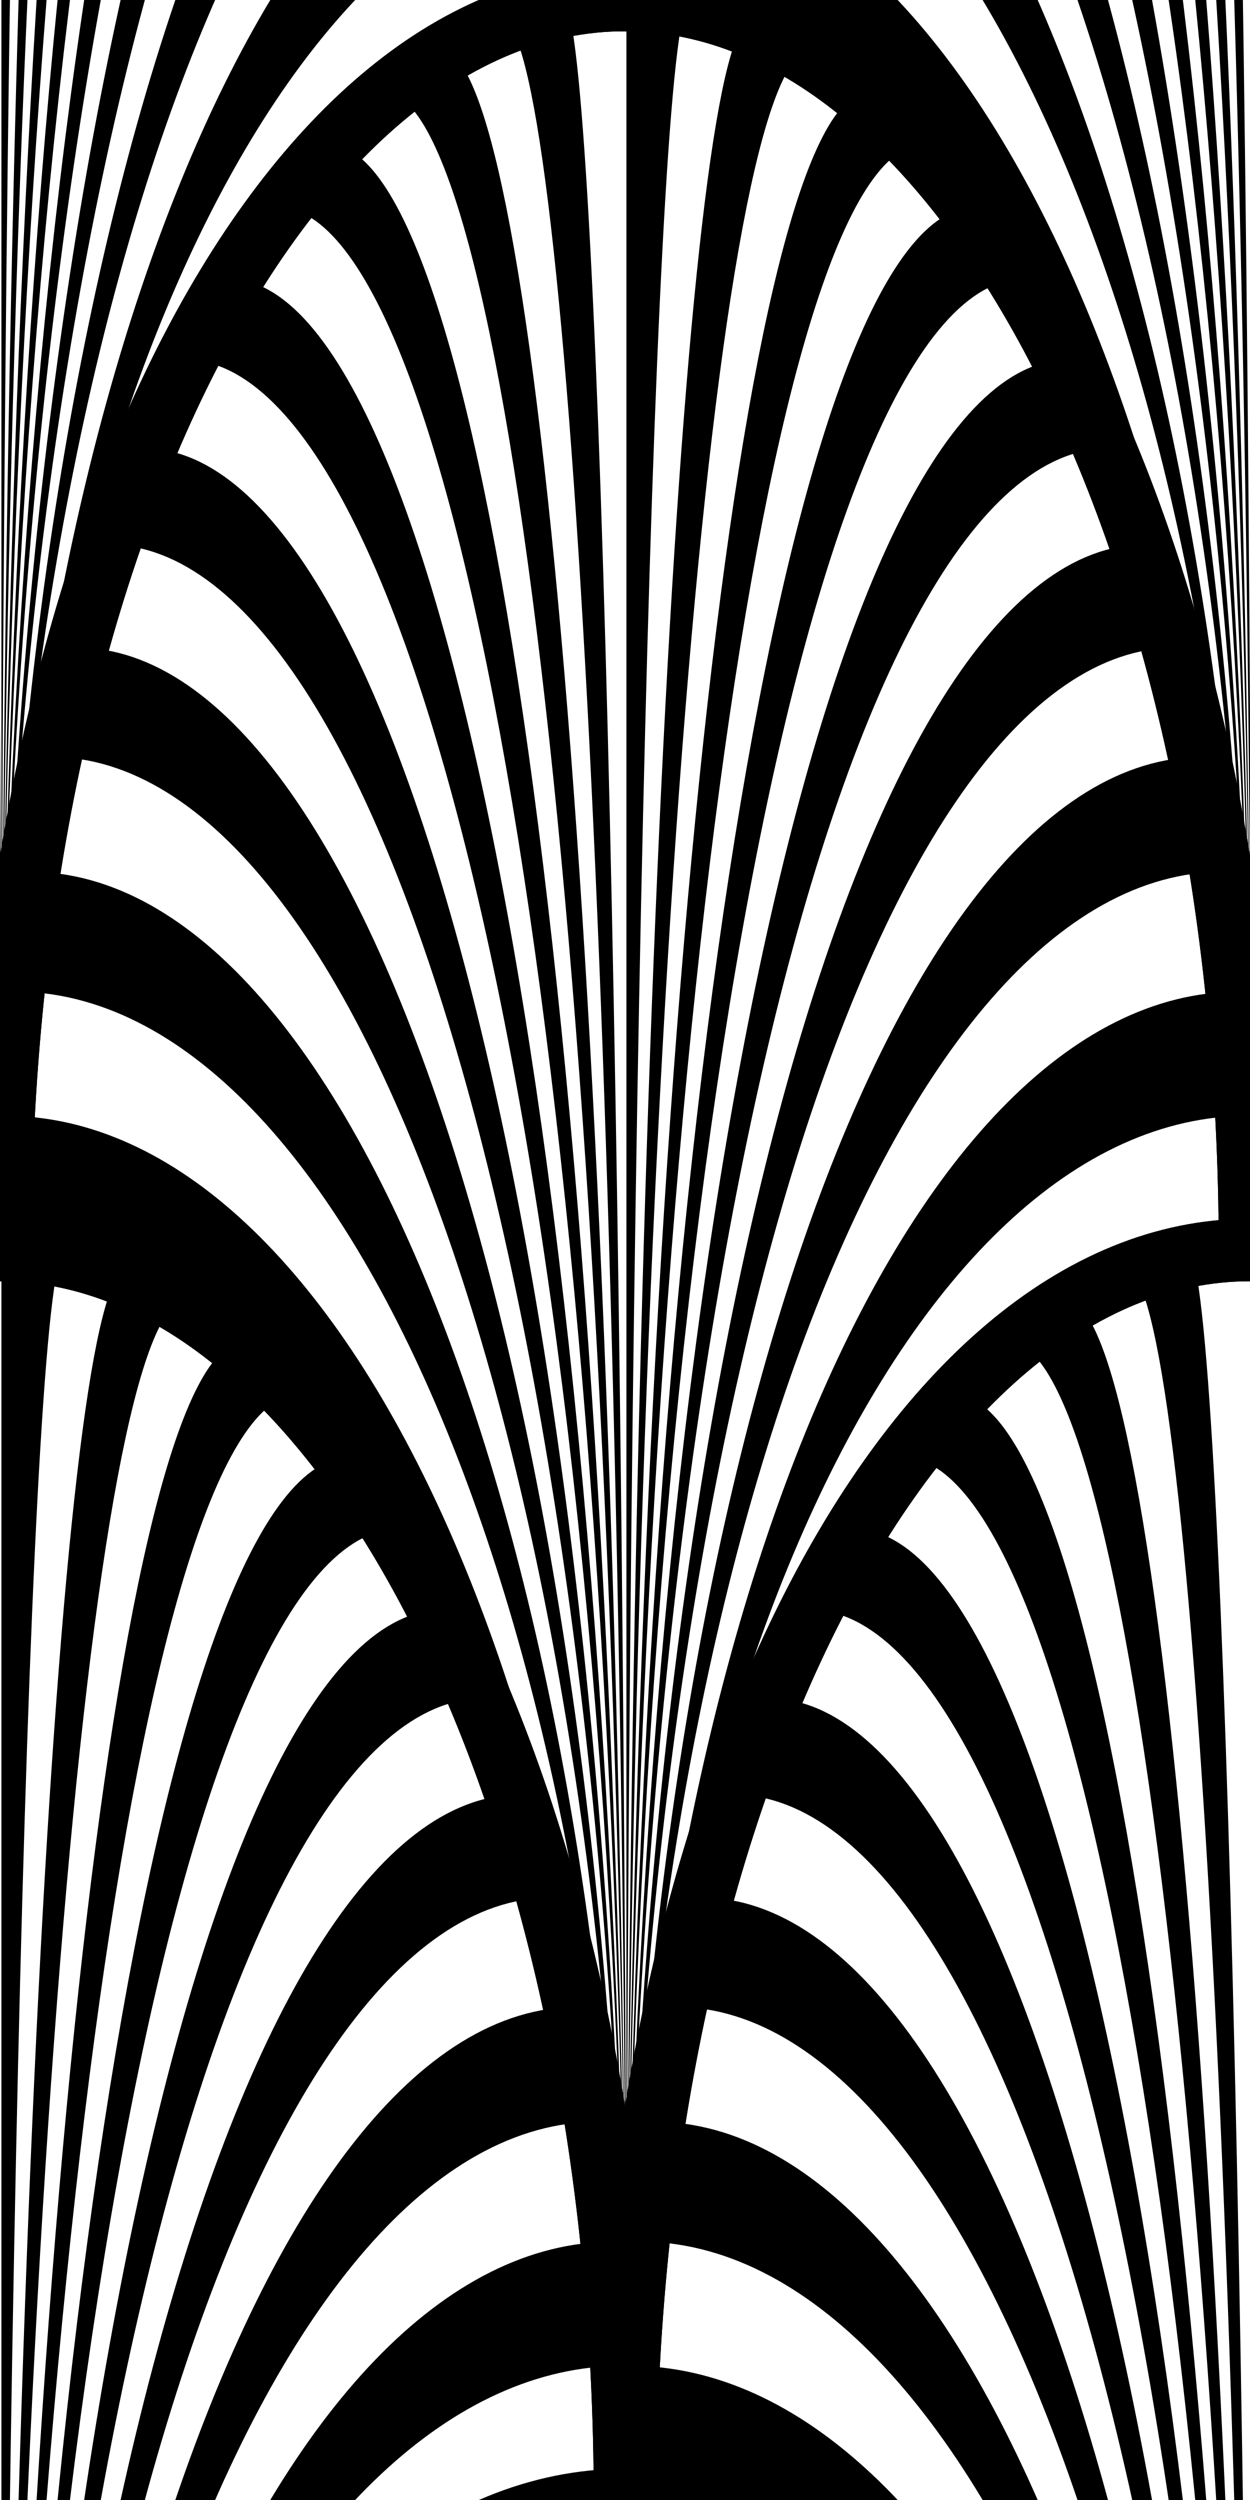 <svg width="100" height="200" version="1.1" viewBox="0 0 100 200" xmlns="http://www.w3.org/2000/svg" xmlns:xlink="http://www.w3.org/1999/xlink">
	<style>

		:root {
			--hue: 49;
			--sat: 99%;
		}

		#courbes {
			fill: hsl(49, 99%, 46%);
			fill-opacity: 1
		}

		#arc {
			fill: none;
			stroke: hsl(49, 99%, 56%);
			stroke-width: 5;
			stroke-opacity: 1
		}
		rect {
			fill: hsl(49, 99%, 56%);
			fill: transparent;
		}
	</style>
	<defs>
		<g id="forme">
			<path id="courbes" d="m-5 0c-1.681 0.341-3.337 0.85-4.965 1.516 5.394 0 9.787 83.335 10.053 188.01-6e-3 -1.117-0.02-2.218-0.027-3.33 4e-3 0.82 6e-3 1.648 0.01 2.471 0.026 3.582 0.043 7.183 0.043 10.816 0-110.17-2.29-199.48-5.113-199.48zm5.113 199.48c0-60.875-22.271-110.22-49.742-110.22-0.171 3.362-0.258 6.773-0.258 10.225 27.614 0 50 44.772 50 100zc0-71.652-21.379-129.74-47.752-129.74-0.487 3.131-0.899 6.329-1.232 9.584 27.053 0 48.984 53.793 48.984 120.15zc0-81.554-19.685-147.67-43.967-147.67-0.77 2.834-1.473 5.751-2.106 8.742 25.444 0 46.072 62.198 46.072 138.92zc0-90.359-17.275-163.61-38.584-163.61-1.019 2.469-1.978 5.039-2.877 7.699 22.898 0 41.461 69.803 41.461 155.91zc0-97.845-14.239-177.16-31.805-177.16-1.235 2.038-2.42 4.191-3.551 6.453 19.526 0 35.355 76.43 35.355 170.71zm-0.043-10.816c-0.711-98.754-11.089-177.11-23.791-177.11-1.417 1.539-2.793 3.211-4.123 5.008 14.957 0 27.171 76.86 27.92 173.51-2e-3 -0.469-4e-3 -0.937-6e-3 -1.404zm-0.01-2.471c-0.522-101.75-6.946-182.22-14.816-182.22-1.566 0.974-3.098 2.098-4.594 3.363 10.296 0 18.718 78.943 19.41 178.85zm0.053-186.71v200c0-110.17 2.29-199.48 5.113-199.48-1.681-0.341-3.387-0.516-5.113-0.516zm0 200c0-97.845 14.239-177.16 31.805-177.16-1.235-2.038-2.519-3.96-3.85-5.758-14.956 7e-3 -27.169 76.864-27.918 173.51-0.02 3.122-0.037 6.251-0.037 9.412zc0-90.356 17.274-163.6 38.582-163.61-1.019-2.469-2.095-4.84-3.227-7.102-19.526 0-35.355 76.43-35.355 170.71zc0-81.551 19.684-147.66 43.965-147.67-0.77-2.833-1.606-5.585-2.504-8.244-22.898 0-41.461 69.803-41.461 155.91zc0-71.652 21.379-129.74 47.752-129.74-0.487-3.131-1.049-6.197-1.682-9.188-25.443 3e-3 -46.07 62.2-46.07 138.92zc0-60.875 22.271-110.22 49.742-110.22-0.171-3.361-0.425-6.673-0.758-9.928-27.053 0-48.984 53.793-48.984 120.15zm10.076-197.97c-5.393 0.019-9.785 83.347-10.051 188.01 6e-3 -1.117 0.02-2.218 0.027-3.33 0.522-101.75 6.946-182.22 14.816-182.22 0.391 0.243 0.781 0.496 1.168 0.758-1.936-1.31-3.925-2.39-5.959-3.223-5.6e-4 -2.3e-4 -1e-3 2.4e-4 -2e-3 0zm-10.023 184.68c-4e-3 0.82-6e-3 1.648-0.01 2.471 0.711-98.754 11.089-177.11 23.791-177.11-1.772-1.925-3.607-3.642-5.5-5.135 0.378 0.299 0.755 0.608 1.129 0.924-10.296 0-18.718 78.943-19.41 178.85z" />
			<path id="arc" d="m-0 0c-27.614 0-50 44.772-50 100 27.614 0 50 44.772 50 100 0-55.228 22.386-100 50-100 0-55.228-22.386-100-50-100z" />
		</g>
		<clipPath id="masque">
			<rect x="0" y="0" width="100" height="200" />
		</clipPath>
	</defs>
	<g>
		<rect x="-1" y="-1" width="102" height="202" />
		<use transform="translate(0 -100)" xlink:href="#forme" />
		<use transform="translate(100 -100)" xlink:href="#forme" />
		<use transform="translate(50 0)" xlink:href="#forme" />
		<use transform="translate(0 100)" xlink:href="#forme" />
		<use transform="translate(100 100)" xlink:href="#forme" />
	</g>
</svg>